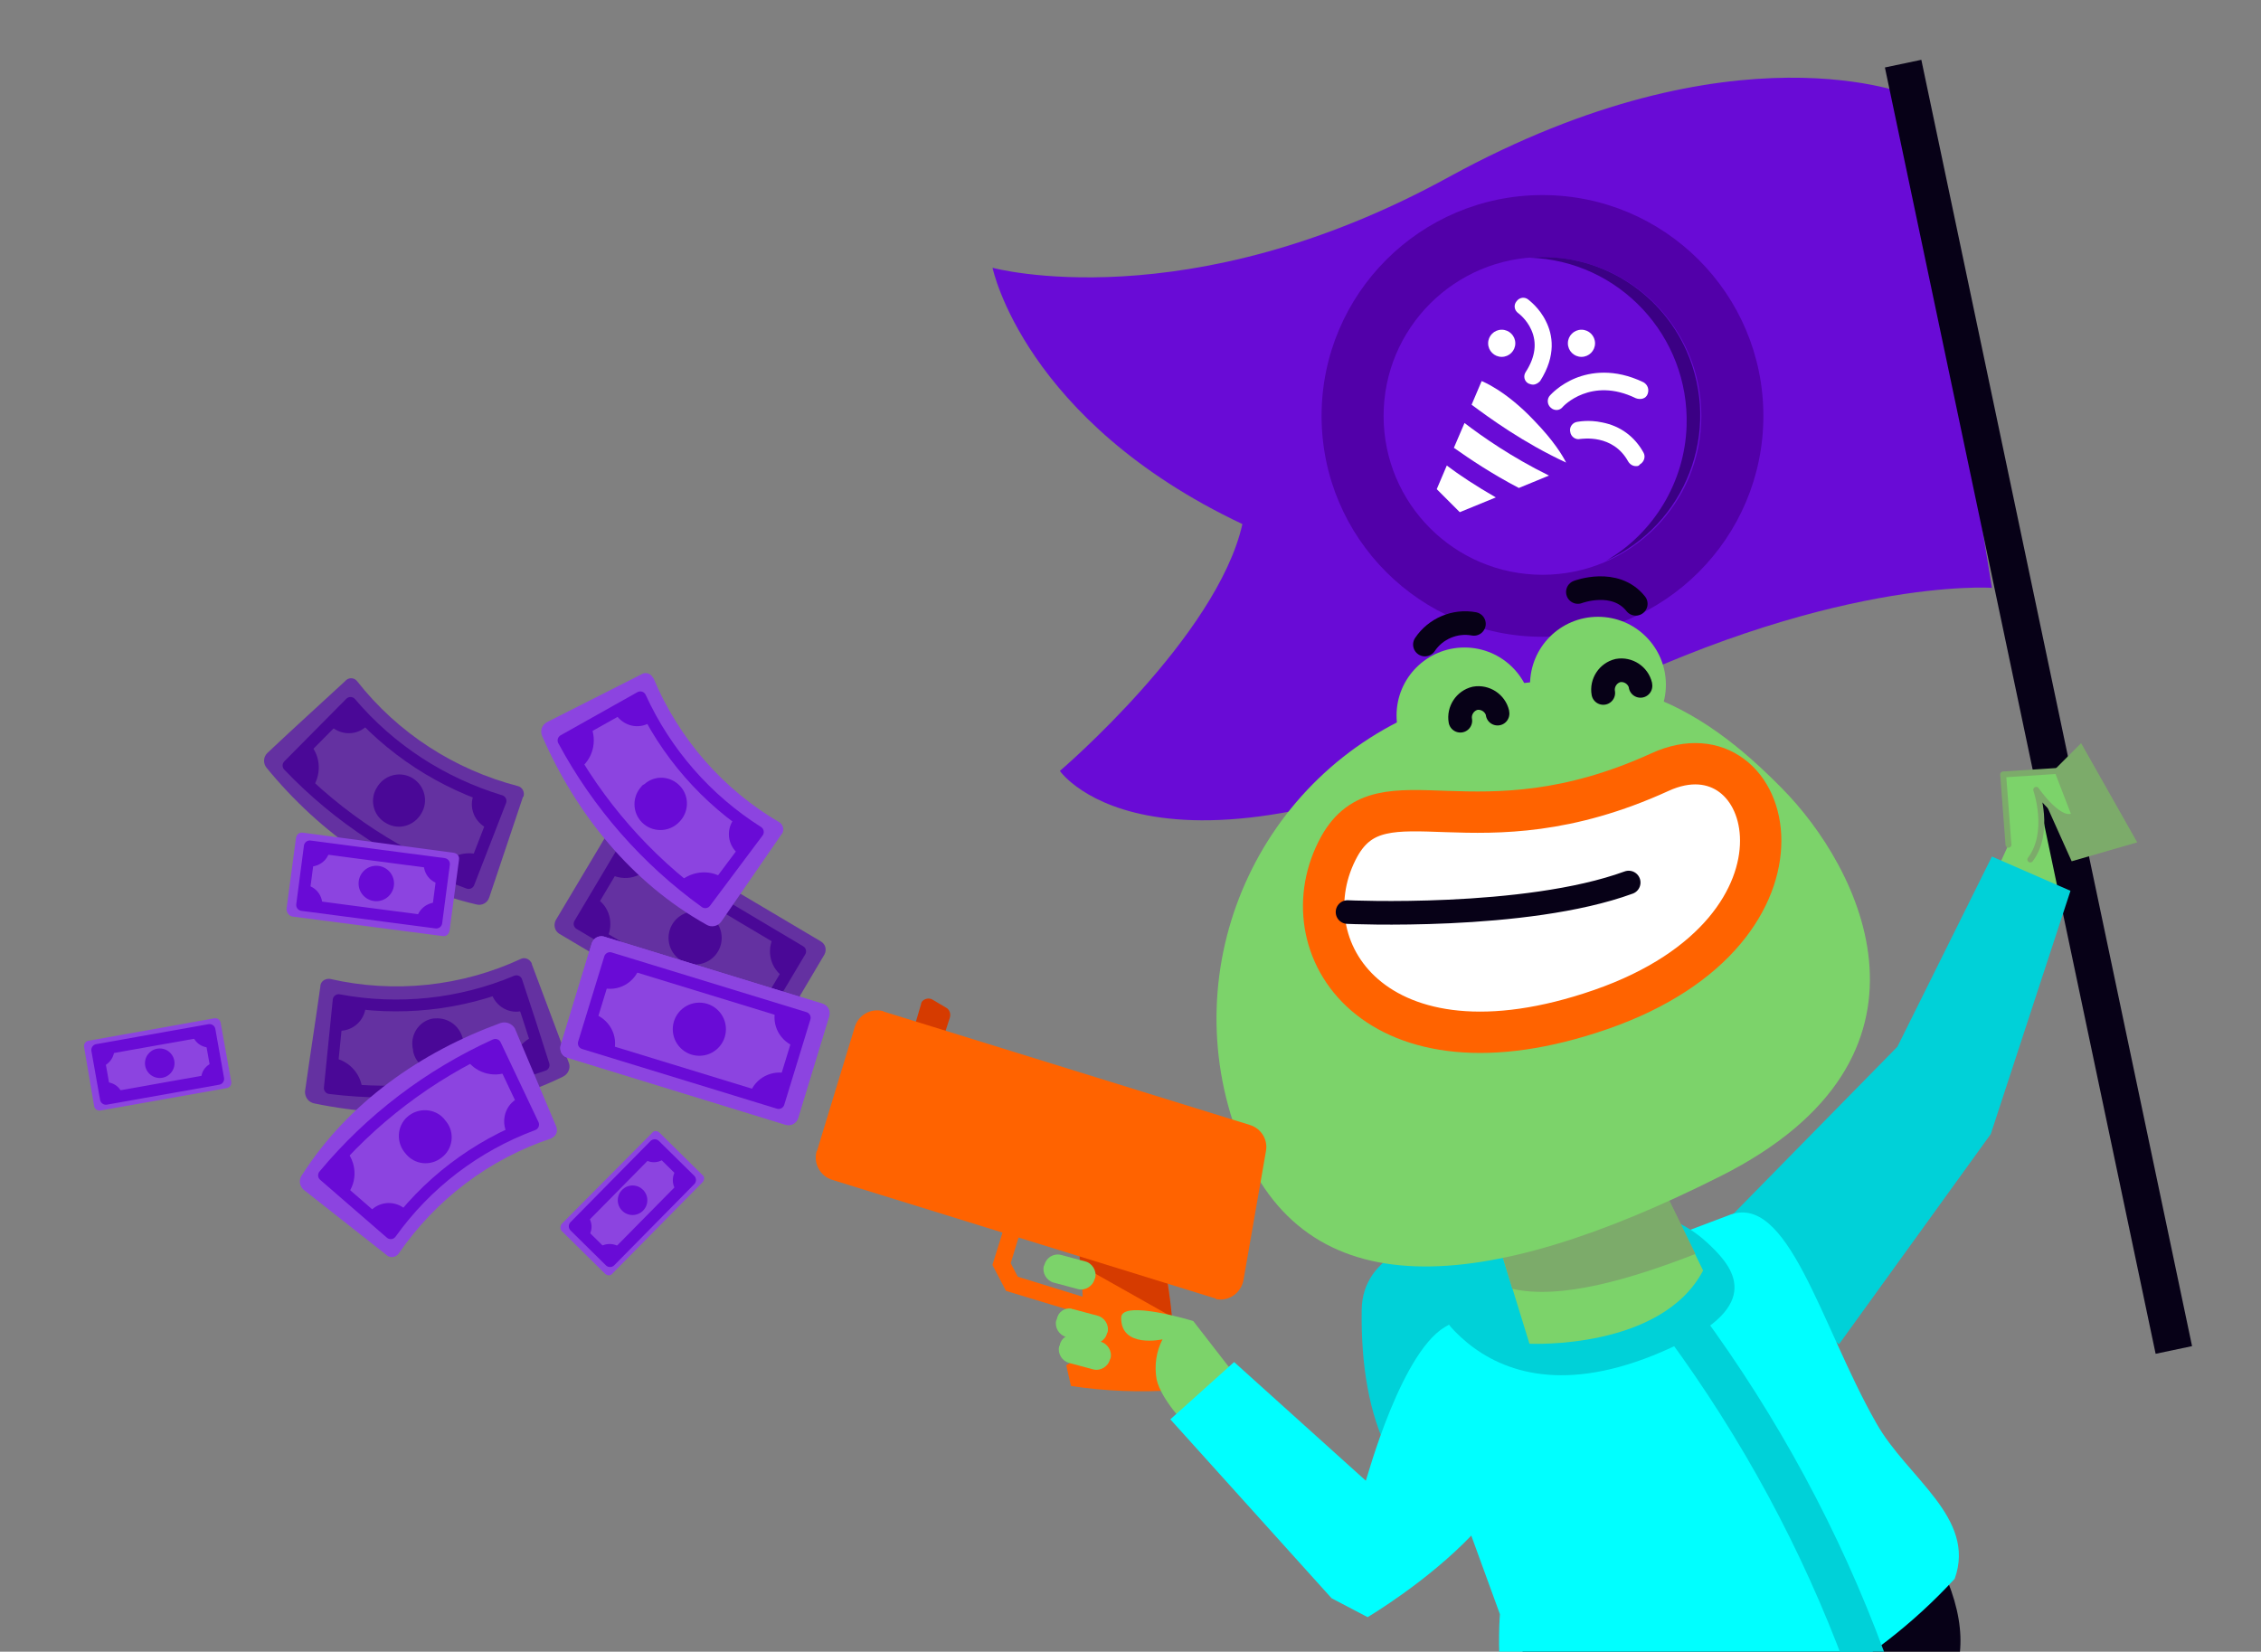 <?xml version="1.0" encoding="utf-8"?>
<!-- Generator: Adobe Illustrator 26.0.1, SVG Export Plug-In . SVG Version: 6.00 Build 0)  -->
<svg version="1.1" id="Layer_1" xmlns="http://www.w3.org/2000/svg" xmlns:xlink="http://www.w3.org/1999/xlink" x="0px" y="0px"
	 viewBox="0 0 382.8 279.7" style="enable-background:new 0 0 382.8 279.7;" xml:space="preserve">
<rect x="0" y="0" width="382.8" height="279.7" fill="#808080" stroke="none"/>
<style type="text/css">
	.st0{clip-path:url(#SVGID_00000003093616383008656110000006417398457155712646_);}
	.st1{fill:#690BD6;}
	.st2{fill:#5200A9;}
	.st3{fill:#3B0084;}
	.st4{fill:#FFFFFF;}
	.st5{fill:#7CD36A;}
	.st6{fill:#070117;}
	.st7{fill:#7CAB6A;}
	.st8{fill:#7CD36A;stroke:#7CAB6A;stroke-linecap:round;stroke-linejoin:round;}
	.st9{fill:#6431A1;}
	.st10{fill:none;stroke:#4A0897;stroke-width:2;stroke-linecap:round;stroke-linejoin:round;}
	.st11{fill:#4A0897;}
	.st12{fill:#00D1D8;}
	.st13{fill:#00FFFF;}
	.st14{fill:#FF6300;}
	.st15{fill:#D63B00;}
	.st16{fill:none;stroke:#00D1D8;stroke-width:7;stroke-linecap:round;stroke-linejoin:round;}
	.st17{fill:none;stroke:#070117;stroke-width:4;stroke-linecap:round;stroke-linejoin:round;}
	.st18{fill:#FFFFFF;stroke:#FF6300;stroke-width:7;stroke-miterlimit:10;}
	.st19{fill:#8C44E0;}
	.st20{fill:none;stroke:#690BD6;stroke-width:2;stroke-linecap:round;stroke-linejoin:round;}
	.st21{fill:none;stroke:#690BD6;stroke-width:2.001;stroke-linecap:round;stroke-linejoin:round;stroke-miterlimit:4.002;}
</style>
<g>
	<defs>
		<rect id="SVGID_1_" width="382.8" height="279.7"/>
	</defs>
	<clipPath id="SVGID_00000166653988285581020070000006605411526448270511_">
		<use xlink:href="#SVGID_1_"  style="overflow:visible;"/>
	</clipPath>
	<g style="clip-path:url(#SVGID_00000166653988285581020070000006605411526448270511_);">
		<g transform="translate(14.045 9.948)">
			<path class="st1" d="M309.7,6.3c0,0-30-12.8-78.4,13.7C186.9,44.4,154,35.4,154,35.4s5.3,25.9,42.3,43.4
				c-4.3,19.1-30.9,41.8-30.9,41.8s17,24.7,86.6-10.8c43.5-22.2,71.2-20.2,71.2-20.2L309.7,6.3z"/>
			<g transform="translate(209.705 23.085)">
				<circle class="st2" cx="37.4" cy="37.4" r="37.4"/>
				<circle class="st1" cx="37.4" cy="37.4" r="26.9"/>
				<path class="st3" d="M35.2,10.6c15.2,0.5,27.1,13.3,26.6,28.5c-0.3,9.4-5.5,18.1-13.6,22.8C61.7,55.8,67.8,40,61.8,26.4
					C57.2,16,46.5,9.6,35.2,10.6z"/>
				<circle class="st4" cx="44" cy="25.1" r="2.3"/>
				<circle class="st4" cx="30.5" cy="25.1" r="2.3"/>
				<path class="st4" d="M35.8,32.1c-0.3,0-0.5-0.1-0.8-0.2c-0.7-0.4-0.9-1.3-0.4-2c1.6-2.5,1.9-4.9,0.9-7.1
					C34.7,21,33.3,20,33.3,20c-0.7-0.5-0.8-1.4-0.3-2c0.5-0.7,1.4-0.8,2-0.3c0.1,0.1,1.9,1.4,3,3.7c1.1,2.2,1.8,5.7-1,10.1
					C36.7,31.8,36.3,32.1,35.8,32.1z"/>
				<path class="st4" d="M53.2,45.9c-0.5,0-1-0.3-1.3-0.8c-2.6-4.7-7.8-3.8-8.1-3.8c-0.8,0.2-1.6-0.4-1.7-1.2
					c-0.2-0.8,0.4-1.6,1.2-1.7c0.1,0,1.9-0.4,4.2,0.1c3.1,0.6,5.5,2.4,7,5.1c0.4,0.7,0.1,1.6-0.6,2C53.7,45.9,53.5,45.9,53.2,45.9z"
					/>
				<path class="st4" d="M39.8,36.4c-0.3,0-0.7-0.1-1-0.4c-0.6-0.5-0.7-1.5-0.1-2.1c0.1-0.1,1.6-1.8,4.3-2.9c2.5-1,6.5-1.7,11.5,0.7
					c0.7,0.4,1,1.2,0.7,2s-1.2,1-2,0.7c-7.6-3.7-12.3,1.4-12.3,1.4C40.6,36.2,40.2,36.4,39.8,36.4z"/>
				<g>
					<path class="st4" d="M41.4,45.3c-0.6-1.2-2.1-3.7-5.4-7.1c-4.9-5.2-8.9-6.7-8.9-6.7l-1.7,4C28.5,37.8,34.1,41.9,41.4,45.3z"/>
					<path class="st4" d="M33.4,49.6l5.1-2.1c-6.3-3.1-11.3-6.6-14.3-8.9l-1.8,4.2C25.1,44.7,28.8,47.2,33.4,49.6z"/>
					<path class="st4" d="M21.2,45.8l-1.7,4l3.9,3.9l6.1-2.5C26.2,49.3,23.3,47.4,21.2,45.8z"/>
				</g>
			</g>
			<path class="st5" d="M319.3,147.8l6.7-14.7l-0.7-10.2l4.4-0.6l2.9-5.8l10.8,13.8l-8.1,8.2l-6.3,15.1L319.3,147.8z"/>
			
				<rect x="327.8" y="-1.7" transform="matrix(0.979 -0.206 0.206 0.979 -15.486 70.668)" class="st6" width="6.3" height="222.5"/>
			<path class="st7" d="M331,123.2l7.3-7.3l9.5,16.8l-11.1,3.2L331,123.2z"/>
			<path class="st8" d="M326,133.1l-0.9-11.9l9.2-0.6l2.9,7.5c-2.4,1.7-6.5-4.3-6.5-4.3s2.5,7.2-1,11.8"/>
			<g transform="translate(79.243 128.878)">
				<path class="st9" d="M0.8,17l9.3-15.6c0.5-0.8,1.4-1,2.2-0.6l33.4,19.8c0.8,0.5,1,1.4,0.6,2.2L37,38.5c-0.5,0.8-1.4,1-2.2,0.6
					L1.4,19.3C0.6,18.8,0.4,17.8,0.8,17z"/>
				
					<rect x="16" y="2.7" transform="matrix(0.511 -0.859 0.859 0.511 -5.661 29.98)" class="st10" width="15.1" height="34.5"/>
				<g transform="translate(4.862 4.666)">
					<path class="st11" d="M12.2,2.7L7.7,0L5.1,4.5C7.6,5.9,10.7,5.1,12.2,2.7z"/>
					<path class="st11" d="M34.7,22.1l2.6-4.5L32.9,15C31.5,17.5,32.3,20.6,34.7,22.1z"/>
					<path class="st11" d="M32.3,26.2c-2.4-1.5-5.6-0.7-7,1.7c0,0,0,0.1-0.1,0.1l4.5,2.7L32.3,26.2z"/>
					<path class="st11" d="M2.6,8.5L0,13l4.5,2.6C5.9,13.1,5.1,9.9,2.6,8.5z"/>
				</g>
				<circle class="st11" cx="24.4" cy="20" r="4.5"/>
			</g>
			<g transform="translate(30.6 104.985)">
				<path class="st9" d="M35.9,38.2c-14.1-3.3-26.3-12-35.4-23.1c-0.6-0.7-0.6-1.8,0.1-2.5C5.8,7.7,8.5,5.3,13.8,0.4
					c0.5-0.6,1.3-0.6,1.8-0.2c0,0,0,0,0.1,0.1l0.1,0.1c6.9,8.8,16.5,15,27.3,17.8c0.7,0.2,1.1,1,0.9,1.7c0,0.1,0,0.1-0.1,0.1
					c-2.3,6.8-3.4,10.2-5.7,17C37.9,38,36.9,38.5,35.9,38.2z"/>
				<path class="st10" d="M34.7,34.6c-11.6-4.2-22-11-30.5-19.9L14.7,4.1c6.7,7.9,15.5,13.6,25.4,16.6L34.7,34.6z"/>
				<g transform="translate(4.201 4.145)">
					<path class="st11" d="M13.7,3.4c-1.1-1.1-2.2-2.2-3.2-3.4L6.9,3.6c1.6,1.8,4.4,2,6.2,0.4L13.7,3.4z"/>
					<path class="st11" d="M34.1,21.3c0.7-1.9,1.1-2.9,1.9-4.8c-1.5-0.4-3-0.9-4.4-1.5c-1.2,2.1-0.4,4.8,1.7,6c0,0,0.1,0,0.1,0
						C33.6,21.2,33.8,21.3,34.1,21.3z"/>
					<path class="st11" d="M32.4,25.7c-2.8-0.9-5.8,0.4-7.1,3c1.7,0.7,3.5,1.3,5.3,1.8C31.3,28.6,31.6,27.6,32.4,25.7z"/>
					<path class="st11" d="M3.6,6.9C2.2,8.4,1.4,9.1,0,10.6c1.2,1.4,2.5,2.8,3.8,4.1C5.6,12.4,5.6,9.1,3.6,6.9z"/>
				</g>
				<path class="st11" d="M26.7,22.8c-1.2,2.1-3.8,2.9-5.9,1.7c-2.1-1.1-2.9-3.7-1.8-5.8c0.1-0.2,0.2-0.3,0.3-0.5c1.3-2,4-2.6,6-1.3
					C27.3,18.2,27.9,20.8,26.7,22.8z"/>
			</g>
			<g transform="translate(37.591 152.312)">
				<path class="st9" d="M43.6,20.1c-13.1,6.4-28,7.4-42,4.5c-1-0.2-1.6-1-1.6-2c1-7.1,1.6-10.7,2.6-17.8C2.6,4,3.3,3.5,4,3.5
					c0,0,0,0,0.1,0h0.1C15.1,6,26.5,4.8,36.6,0.1c0.7-0.3,1.5,0.1,1.8,0.8V1c2.5,6.7,3.8,10.1,6.3,16.8C45,18.7,44.5,19.7,43.6,20.1
					z"/>
				<path class="st10" d="M40.4,18.1c-11.6,4.1-24,5.4-36.2,3.9L5.7,7.1C15.8,9,26.3,7.9,35.8,3.9C37.7,9.6,38.6,12.4,40.4,18.1z"/>
				<g transform="translate(4.237 3.87)">
					<path class="st11" d="M6.1,3.9C4.6,3.8,3,3.5,1.5,3.2C1.3,5.3,1.2,6.3,1,8.4c2.4,0.3,4.6-1.3,5-3.7C6.1,4.4,6.1,4.2,6.1,3.9z"
						/>
					<path class="st11" d="M33.2,4.9c-0.6-2-1-2.9-1.6-4.9c-1.4,0.6-2.9,1.2-4.4,1.6c0.5,2.4,2.8,4,5.2,3.5c0,0,0,0,0,0
						C32.7,5.1,32.9,5,33.2,4.9z"/>
					<path class="st11" d="M34.6,9.3c-2.7,1.1-4.3,3.9-3.7,6.8c1.8-0.6,3.5-1.2,5.2-1.9C35.6,12.3,35.3,11.3,34.6,9.3z"/>
					<path class="st11" d="M0.5,13c-0.2,2-0.3,3.1-0.5,5.1c1.8,0.4,3.7,0.6,5.5,0.8C5.5,16,3.4,13.5,0.5,13z"/>
				</g>
				<path class="st11" d="M26.8,14c0.5,2.4-1.1,4.7-3.4,5.1c-2.4,0.5-4.7-1.1-5.1-3.4c0,0,0-0.1,0-0.1c0-0.2-0.1-0.4-0.1-0.6
					c-0.3-2.3,1.3-4.5,3.6-4.8c0.1,0,0.1,0,0.2,0C24.3,10,26.4,11.6,26.8,14z"/>
			</g>
			<path class="st12" d="M257.3,198.1c0,0-40.5-4.8-40.8,13.7s5.5,34.1,21.4,36.7s28.7-20.1,28.7-20.1L257.3,198.1z"/>
			<path class="st12" d="M275.8,199.3l31.4-32l16-32.2l13.3,5.8L323,182.1l-25.7,35.6L275.8,199.3z"/>
			<path class="st6" d="M315.7,257.8c7.2,18-4.2,27.7-23.5,35.4s-39.1,10.4-46.3-7.6s2.6-38.9,21.9-46.5S308.5,239.8,315.7,257.8z"
				/>
			<path class="st13" d="M247.1,289.1c0,0,40.8-0.2,69.8-31.7c3.7-10.4-8.1-17.1-13.3-26.4c-9.4-16.5-14.9-39.4-25.1-35.1L235.9,212
				c-6.8,1.9-10.8,9-9,15.8c0,0.1,0,0.1,0.1,0.2l12.9,35.4C239.9,263.5,238.1,285.1,247.1,289.1z"/>
			<path class="st12" d="M274.9,200.4c-15.4-14.2-46.9,2.1-46.9,2.1l-1.6,4c0,0,9.7,27.9,44.1,11C285,210.4,278.8,204,274.9,200.4z"
				/>
			<path class="st5" d="M274.3,205.2c-7.1,13.5-29.4,12.4-29.4,12.4l-15.4-50l24.2-4.6L274.3,205.2z"/>
			<path class="st7" d="M242,208.3c8.2,1.9,20.2-1.7,31-5.9l-19.3-39.6l-24.2,4.6L242,208.3z"/>
			<path class="st5" d="M287.6,123.5c13.3,13.4,29.8,45.5-10.3,65.7s-70.5,22.7-81.6-6.4c-11.2-29.1,3.3-61.7,32.3-72.9
				c0,0,0,0,0.1,0C257.2,98.7,274.1,109.8,287.6,123.5z"/>
			<g transform="translate(124.077 159.155)">
				<path class="st14" d="M45.4,53.5l-13.2-4l-2.3-4.4l2.9-9.3l2.7,0.8L33,44.8l1.2,2.3l12,3.7L45.4,53.5z"/>
				<path class="st14" d="M60.9,66.3c-5.9,0.4-11.8,0.2-17.7-0.7l-0.8-3.5l3.2-2.1l-0.9-20L59,44.4C58.9,44.5,60.5,50.5,60.9,66.3z"
					/>
				<path class="st15" d="M58.9,44.5l-14.3-4.4l0.1,5l15.6,8.8C60,50.7,59.5,47.6,58.9,44.5z"/>
				<path class="st15" d="M22,1.5l-2.2-1.3c-0.6-0.4-1.5-0.2-1.9,0.4c0,0,0,0.1,0,0.1c-0.1,0.1-0.1,0.2-0.1,0.3l-1,3.4
					c-0.2,0.7,0.2,1.5,0.9,1.8L20,6.9c0.7,0.2,1.5-0.2,1.8-0.9l0,0l0.9-2.8C22.9,2.5,22.6,1.8,22,1.5z"/>
				<path class="st14" d="M67.4,50.7l-64.6-20c-2-0.6-3.2-2.7-2.7-4.7c0-0.1,0-0.1,0.1-0.2l6.4-21c0.6-2,2.7-3.2,4.7-2.7
					c0.1,0,0.1,0,0.2,0.1l0,0l62,19.2c1.9,0.6,3.1,2.5,2.7,4.5l-3.8,21.8c-0.4,2.1-2.4,3.6-4.6,3.2C67.7,50.8,67.6,50.7,67.4,50.7z"
					/>
				<path class="st5" d="M72.2,65.3l-8.3-10.7c0,0-12.1-3.7-12.2-0.6c-0.1,5.3,7,3.7,7,3.7c-1.1,2.1-1.4,4.5-1,6.8
					c0.8,3.5,5.1,7.8,5.1,7.8L72.2,65.3z"/>
				<path class="st5" d="M41.5,43.4l4.1,1.1c1.2,0.3,2,1.6,1.7,2.8l-0.1,0.2c-0.3,1.2-1.6,2-2.8,1.7l-4.1-1.1
					c-1.2-0.3-2-1.6-1.7-2.8l0.1-0.2C39,43.9,40.2,43.1,41.5,43.4C41.5,43.4,41.5,43.4,41.5,43.4z"/>
				<path class="st5" d="M43.6,52.6l4.1,1.1c1.2,0.3,2,1.6,1.7,2.8l-0.1,0.2c-0.3,1.2-1.6,2-2.8,1.7l-4.1-1.1
					c-1.2-0.3-2-1.6-1.7-2.8l0.1-0.2c0.2-1.2,1.3-2,2.5-1.8C43.4,52.6,43.5,52.6,43.6,52.6z"/>
				<path class="st5" d="M44.1,57l4.1,1.1c1.2,0.3,2,1.6,1.7,2.8l-0.1,0.2c-0.3,1.2-1.6,2-2.8,1.7l-4.1-1.1c-1.2-0.3-2-1.6-1.7-2.8
					l0.1-0.2c0.2-1.2,1.4-2,2.6-1.7C44,57,44,57,44.1,57z"/>
			</g>
			<path class="st13" d="M231.3,214.4c0,0,1.9,3.4,7.5,8.6c18.9,17.2-21.3,40.9-21.3,40.9l-6.1-3.2l-27.3-30.3l10.8-9.7l22.3,20.1
				C217.3,240.7,223.4,217.9,231.3,214.4z"/>
			<circle class="st5" cx="233.9" cy="111.2" r="11.5"/>
			<circle class="st5" cx="256.5" cy="106" r="11.5"/>
			<path class="st16" d="M271.1,214.4c12.8,17.4,23.1,36.4,30.6,56.7"/>
			<path class="st17" d="M233.2,112.1c-0.3-1.7,0.8-3.4,2.5-3.8c1.7-0.3,3.4,0.8,3.8,2.5v0.1"/>
			<path class="st17" d="M257.4,107.4c-0.3-1.7,0.8-3.4,2.5-3.8c1.7-0.3,3.4,0.8,3.8,2.5v0.1"/>
			<path class="st17" d="M235.5,95.7c-3.2-0.6-6.5,0.8-8.3,3.5"/>
			<path class="st17" d="M253.1,90.3c0,0,6.3-2.4,9.8,2"/>
			<path class="st18" d="M267,120.8c-31.3,14.3-46.9-0.7-54.3,12.6c-9.3,16.9,6,40.9,44.3,27.6C296.4,147.3,286.4,111.9,267,120.8z"
				/>
			<path class="st17" d="M261.7,139.5c-17.5,6.4-47.6,5-47.6,5"/>
			<g transform="translate(80.359 148.139)">
				<path class="st19" d="M0.5,19L5.8,1.6c0.3-0.8,1.1-1.3,2-1.1l37.1,11.4c0.8,0.3,1.3,1.1,1.1,2l-5.3,17.4c-0.3,0.8-1.1,1.3-2,1.1
					L1.6,21C0.8,20.8,0.3,19.9,0.5,19C0.5,19,0.5,19,0.5,19z"/>
				
					<rect x="15.6" y="-0.9" transform="matrix(0.293 -0.956 0.956 0.293 0.727 33.769)" class="st20" width="15.1" height="34.5"/>
				<g transform="translate(4.529 4.153)">
					<path class="st1" d="M9.4,1.5L4.4,0L2.9,5C5.7,5.8,8.5,4.2,9.4,1.5z"/>
					<path class="st1" d="M35.9,15.1l1.5-5l-5-1.5C31.6,11.4,33.2,14.2,35.9,15.1z"/>
					<path class="st1" d="M34.5,19.6c-2.7-0.8-5.6,0.7-6.5,3.4l5,1.5L34.5,19.6z"/>
					<path class="st1" d="M1.5,9.4l-1.5,5l5,1.5C5.8,13.1,4.2,10.3,1.5,9.4z"/>
				</g>
				<circle class="st1" cx="24" cy="16.2" r="4.5"/>
			</g>
			<g transform="translate(80.359 148.139)">
				<path class="st19" d="M0.5,19L5.8,1.6c0.3-0.8,1.1-1.3,2-1.1l37.1,11.4c0.8,0.3,1.3,1.1,1.1,2l-5.3,17.4c-0.3,0.8-1.1,1.3-2,1.1
					L1.6,21C0.8,20.8,0.3,19.9,0.5,19C0.5,19,0.5,19,0.5,19z"/>
				
					<rect x="15.6" y="-0.9" transform="matrix(0.293 -0.956 0.956 0.293 0.727 33.769)" class="st20" width="15.1" height="34.5"/>
				<g transform="translate(4.529 4.153)">
					<path class="st1" d="M9.4,1.5L4.4,0L2.9,5C5.7,5.8,8.5,4.2,9.4,1.5z"/>
					<path class="st1" d="M35.9,15.1l1.5-5l-5-1.5C31.6,11.4,33.2,14.2,35.9,15.1z"/>
					<path class="st1" d="M34.5,19.6c-2.7-0.8-5.6,0.7-6.5,3.4l5,1.5L34.5,19.6z"/>
					<path class="st1" d="M1.5,9.4l-1.5,5l5,1.5C5.8,13.1,4.2,10.3,1.5,9.4z"/>
				</g>
				<circle class="st1" cx="24" cy="16.2" r="4.5"/>
			</g>
			<g transform="translate(0 162.399)">
				<path class="st19" d="M0.9,3.9l21.3-3.8c0.5-0.1,1,0.2,1.1,0.7c0,0,0,0,0,0l1.8,10c0.1,0.5-0.2,1-0.7,1.1c0,0,0,0,0,0L3,15.7
					c-0.5,0.1-1-0.2-1.1-0.7c0,0,0,0,0,0L0.2,5C0.1,4.5,0.4,4,0.9,3.9C0.9,3.9,0.9,3.9,0.9,3.9z"/>
				<rect x="3" y="3.7" transform="matrix(0.985 -0.175 0.175 0.985 -1.185 2.334)" class="st21" width="19.3" height="8.4"/>
				<g transform="translate(2.38 2.123)">
					<path class="st1" d="M2.9,2.9L0,3.4l0.5,2.9C2,5.9,3.1,4.5,2.9,2.9z"/>
					<path class="st1" d="M19.5,2.9L19,0l-2.9,0.5C16.4,2.1,17.9,3.1,19.5,2.9z"/>
					<path class="st1" d="M20,5.4c-1.6,0.3-2.6,1.8-2.3,3.3c0,0,0,0,0,0.1l2.9-0.5L20,5.4z"/>
					<path class="st1" d="M1,8.8l0.5,2.9l2.9-0.5C4.1,9.6,2.6,8.6,1,8.8z"/>
				</g>
				<circle class="st1" cx="13" cy="7.7" r="2.5"/>
			</g>
			<g transform="translate(80.452 181.202)">
				<path class="st19" d="M0.6,16.1L15.9,0.7c0.3-0.4,0.8-0.4,1.2-0.1c0,0,0.1,0.1,0.1,0.1l7.2,7.1c0.4,0.3,0.4,0.8,0.1,1.2
					c0,0-0.1,0.1-0.1,0.1L9.2,24.5c-0.3,0.4-0.8,0.4-1.2,0.1c0,0-0.1-0.1-0.1-0.1l-7.2-7.1C0.3,17.1,0.3,16.5,0.6,16.1z"/>
				
					<rect x="2.9" y="8.4" transform="matrix(0.702 -0.712 0.712 0.702 -5.21 12.68)" class="st20" width="19.3" height="8.4"/>
				<g transform="translate(2.744 2.749)">
					<path class="st1" d="M2,11.7l-2,2.1l2.1,2C3.2,14.7,3.2,12.9,2,11.7C2,11.7,2,11.7,2,11.7z"/>
					<path class="st1" d="M15.6,2l-2.1-2l-2,2.1C12.6,3.2,14.4,3.2,15.6,2C15.6,2,15.6,2,15.6,2z"/>
					<path class="st1" d="M17.5,3.9c-1.1,1.1-1.1,3,0,4.1l2-2.1L17.5,3.9z"/>
					<path class="st1" d="M3.9,17.6l2.1,2l2-2.1C6.8,16.5,5,16.5,3.9,17.6z"/>
				</g>
				<circle class="st1" cx="12.6" cy="12.1" r="2.5"/>
			</g>
			<g transform="translate(34.366 130.96)">
				<path class="st19" d="M0.1,13L1.7,1c0.1-0.6,0.6-1,1.1-0.9c0,0,0,0,0.1,0l25.5,3.4c0.6,0.1,1,0.6,0.9,1.1c0,0,0,0,0,0.1l-1.6,12
					c-0.1,0.6-0.6,1-1.1,0.9c0,0,0,0-0.1,0L1.1,14.3C0.5,14.2,0.1,13.6,0.1,13z"/>
				
					<rect x="9.7" y="-2.6" transform="matrix(0.13 -0.992 0.992 0.13 4.059 22.302)" class="st20" width="10" height="22.9"/>
				<g transform="translate(2.75 2.425)">
					<path class="st1" d="M4.7,0.4L1.3,0L0.9,3.4C2.8,3.6,4.5,2.3,4.7,0.4C4.7,0.5,4.7,0.4,4.7,0.4z"/>
					<path class="st1" d="M23.6,6.4L24,3l-3.4-0.4C20.4,4.5,21.7,6.2,23.6,6.4z"/>
					<path class="st1" d="M23.2,9.5c-1.9-0.2-3.6,1.1-3.9,3l3.4,0.4L23.2,9.5z"/>
					<path class="st1" d="M0.4,6.5L0,9.9l3.4,0.4C3.6,8.4,2.3,6.7,0.4,6.5z"/>
				</g>
				<circle class="st1" cx="15.3" cy="8.7" r="3"/>
			</g>
			<g transform="translate(77.563 104.037)">
				<path class="st19" d="M28,42.6C15.3,35.5,5.9,23.8,0.2,10.7C-0.2,9.8,0.1,8.8,1,8.3l16-8.1c0.6-0.4,1.5-0.2,1.9,0.5c0,0,0,0,0,0
					c0,0.1,0,0.1,0.1,0.1l0,0c4.3,10.3,11.8,18.9,21.4,24.5c0.6,0.4,0.8,1.3,0.4,1.9l-0.1,0.1L30.5,42.1
					C29.9,42.9,28.8,43.1,28,42.6z"/>
				<path class="st20" d="M27.8,38.8c-10-7.2-18.2-16.6-24-27.4l13-7.3c4.3,9.4,11.2,17.3,19.9,22.8L27.8,38.8z"/>
				<g transform="translate(3.872 4.022)">
					<path class="st1" d="M15.1,4.1C14.4,2.8,13.6,1.4,13,0L8.5,2.5c1.1,2.2,3.7,3.1,5.8,2c0,0,0,0,0.1,0
						C14.7,4.4,14.9,4.3,15.1,4.1z"/>
					<path class="st1" d="M29.9,26.9c1.2-1.6,1.9-2.5,3.1-4.1c-1.3-0.8-2.6-1.7-3.8-2.6c-1.7,1.7-1.7,4.4,0,6.1c0,0,0.1,0.1,0.1,0.1
						C29.4,26.6,29.6,26.8,29.9,26.9z"/>
					<path class="st1" d="M27,30.7c-2.4-1.6-5.7-1.2-7.7,0.9c1.5,1.1,3,2.2,4.6,3.2L27,30.7z"/>
					<path class="st1" d="M4.5,4.8L0,7.3c0.8,1.7,1.6,3.4,2.5,5C4.9,10.6,5.7,7.5,4.5,4.8z"/>
				</g>
				<path class="st1" d="M23.3,25.3c-1.7,1.7-4.5,1.7-6.2,0c-1.7-1.7-1.7-4.4-0.1-6.1c0.1-0.2,0.3-0.3,0.5-0.4
					c1.8-1.6,4.5-1.4,6.1,0.4c0,0,0,0,0,0C25.2,21,25,23.7,23.3,25.3z"/>
			</g>
			<g transform="translate(36.714 163.185)">
				<path class="st19" d="M0.4,25.8C8.2,13.6,20.5,5,34,0.1c0.9-0.3,1.9,0.1,2.4,0.9l7,16.6c0.3,0.7,0.1,1.5-0.6,1.9
					c-0.1,0-0.1,0-0.1,0.1C32.1,23.1,23,30,16.7,39.2c-0.5,0.6-1.3,0.7-1.9,0.3l-0.1-0.1C9.1,35,6.2,32.7,0.6,28.3
					C-0.1,27.6-0.2,26.6,0.4,25.8z"/>
				<path class="st20" d="M4.1,25.9c7.9-9.5,17.8-17,29-22.1l6.4,13.5c-9.7,3.6-18.1,10-24.1,18.4L4.1,25.9z"/>
				<g transform="translate(4.129 3.774)">
					<path class="st1" d="M31.1,15.3c1.4-0.7,2.8-1.3,4.3-1.8l-2.2-4.6c-2.3,0.9-3.3,3.5-2.4,5.8c0,0,0,0,0,0
						C30.9,14.9,31,15.1,31.1,15.3z"/>
					<path class="st1" d="M7.4,28.5l3.9,3.4c0.9-1.3,1.9-2.5,2.9-3.6c-1.6-1.8-4.3-2-6.1-0.4C8.1,27.9,8,28,8,28
						C7.8,28.1,7.6,28.3,7.4,28.5z"/>
					<path class="st1" d="M3.9,25.4c1.8-2.3,1.6-5.6-0.4-7.7c-1.2,1.4-2.4,2.9-3.5,4.4C1.6,23.4,2.3,24.1,3.9,25.4z"/>
					<path class="st1" d="M31.2,4.6L29,0c-1.7,0.6-3.4,1.4-5.1,2.2C25.4,4.7,28.5,5.7,31.2,4.6z"/>
				</g>
				<path class="st1" d="M17.9,22.2c-1.6-1.8-1.5-4.6,0.3-6.2c1.8-1.6,4.6-1.5,6.2,0.3c0.1,0.1,0.2,0.3,0.4,0.5
					c1.5,1.9,1.1,4.7-0.8,6.1C22.1,24.4,19.4,24.1,17.9,22.2z"/>
			</g>
		</g>
	</g>
</g>
</svg>
